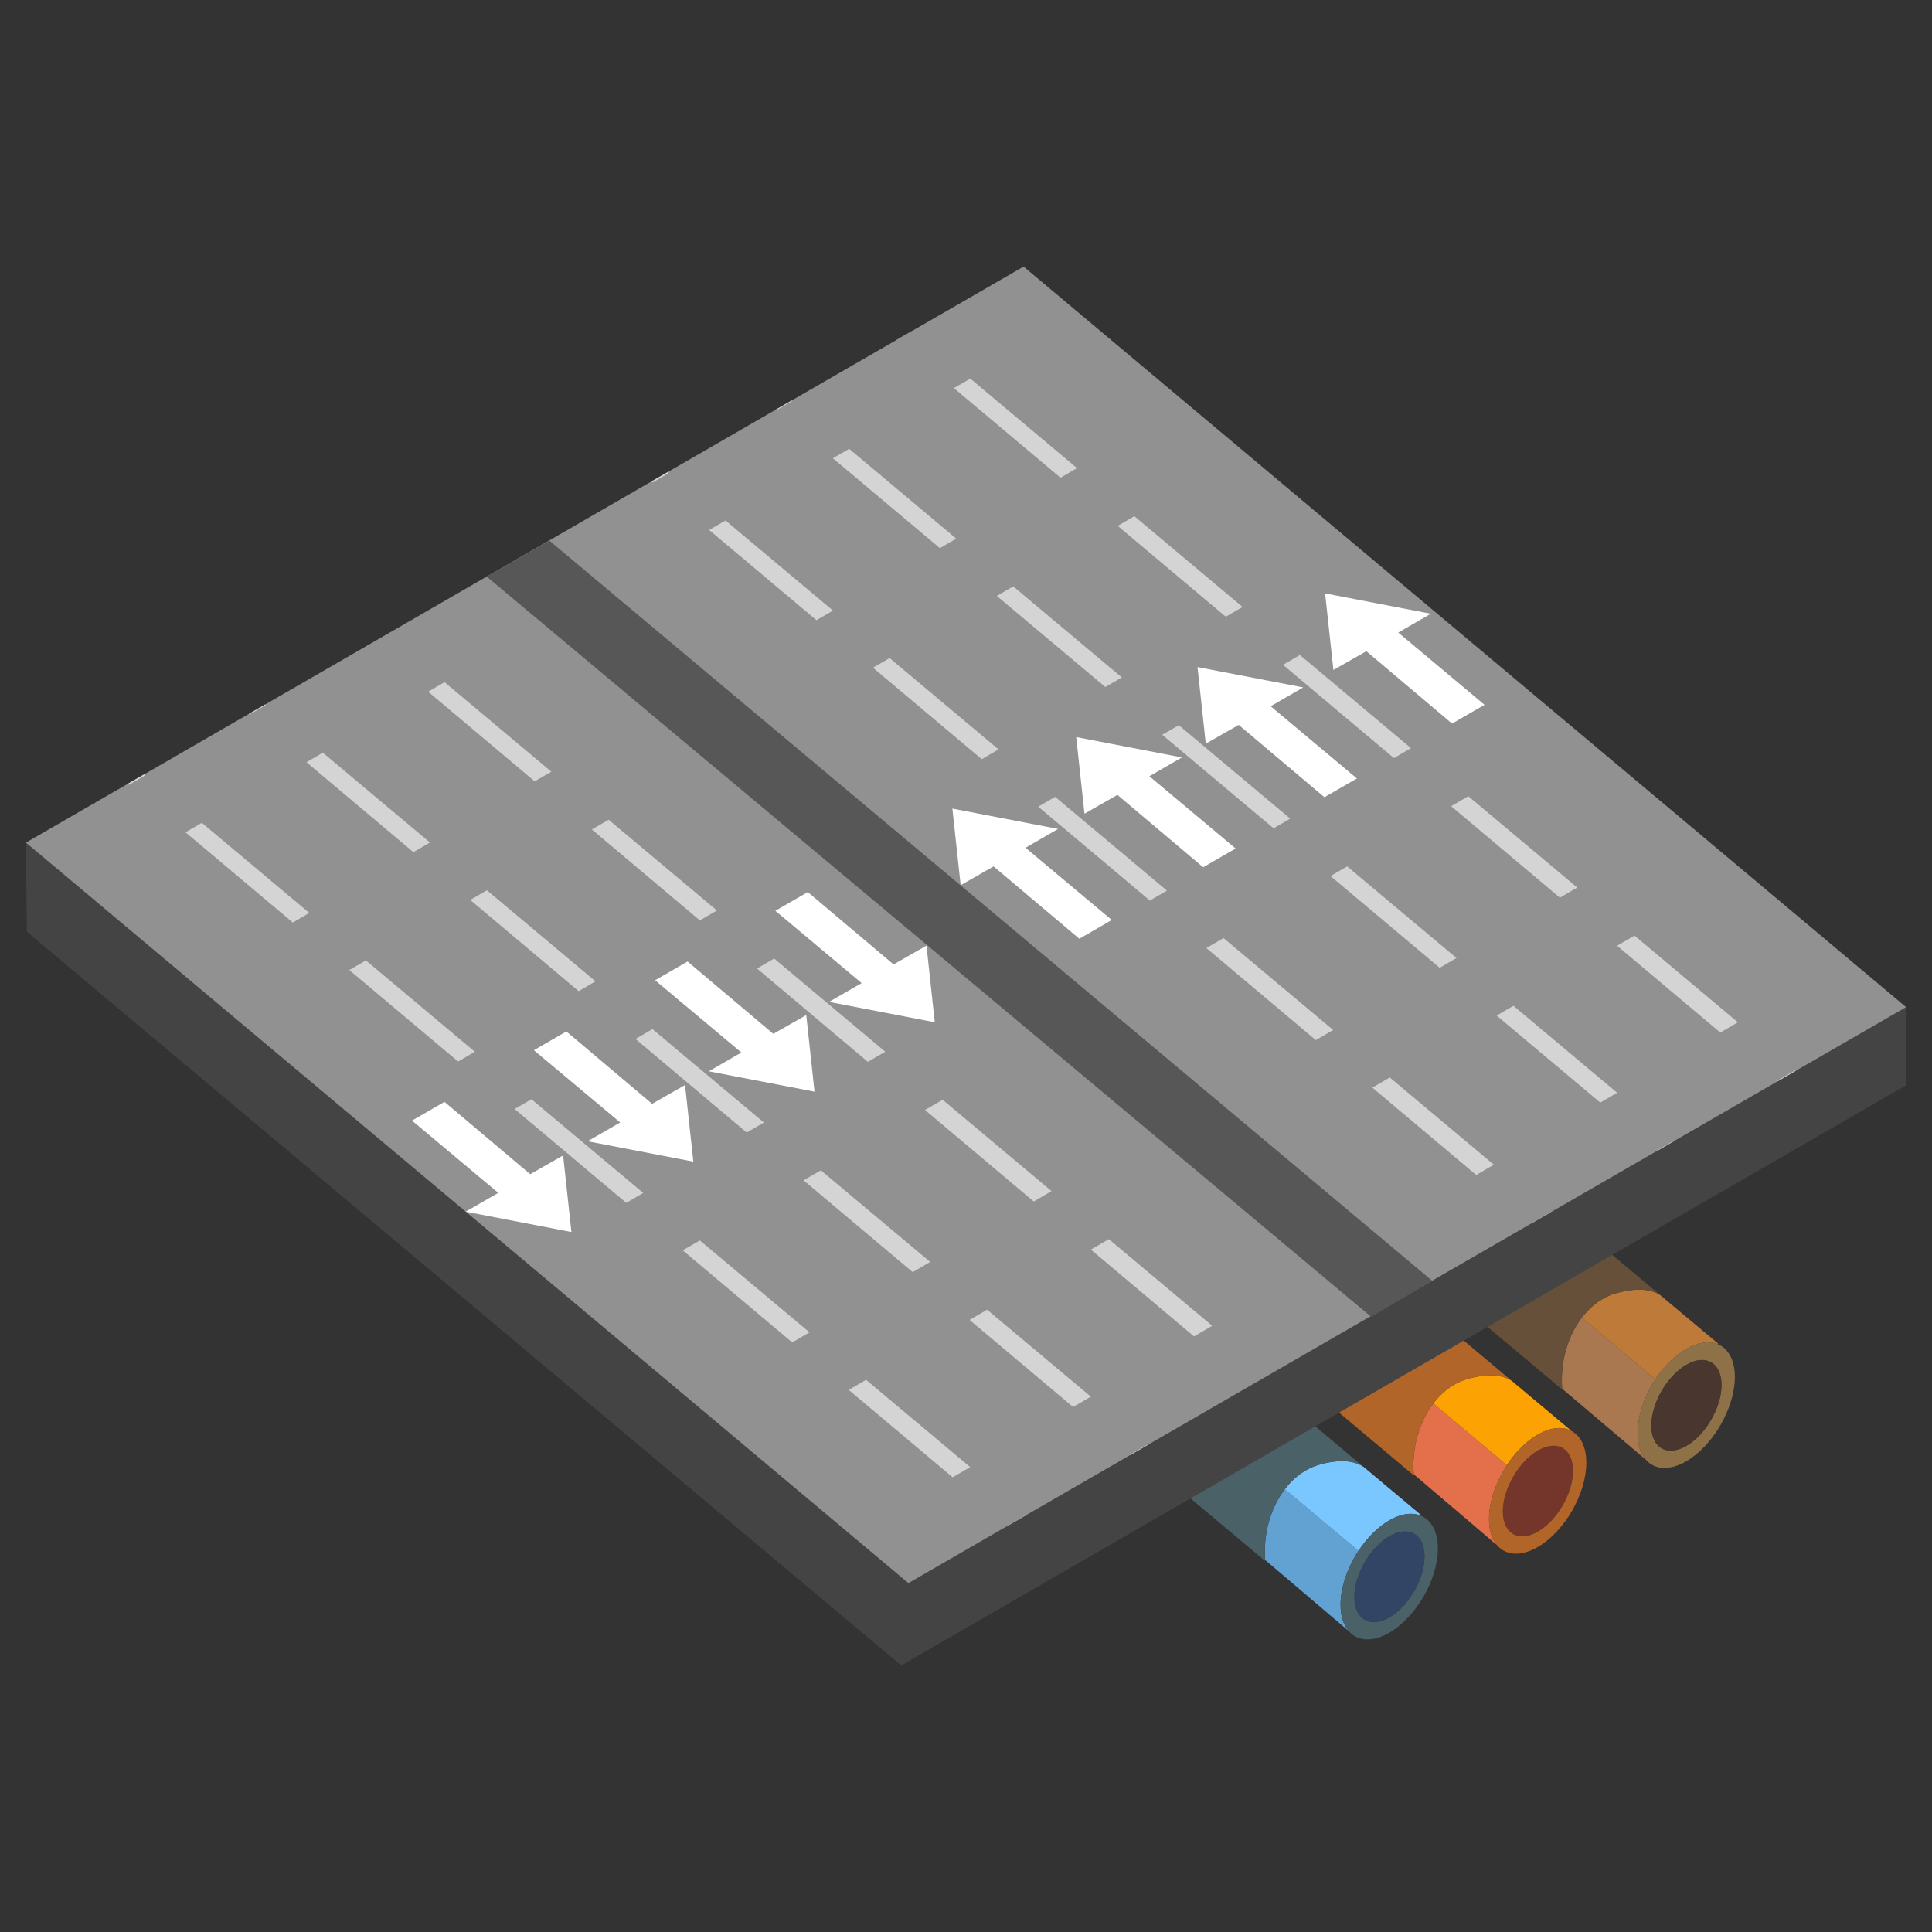 <svg xmlns="http://www.w3.org/2000/svg" xml:space="preserve" fill-rule="evenodd" stroke-linejoin="round" stroke-miterlimit="2" clip-rule="evenodd" viewBox="0 0 64 64">
  <rect x="0" y="0" width="64" height="64" fill="#333333" stroke="none"/>
  <g id="blue">
    <path fill="#61a2d3" d="M42.563 49.329 45 51.375c-.361.55-.592 1.202-.592 1.782 0 .379.098.675.268.872l-2.765-2.353c-.069-.879.186-1.738.652-2.347Z"/>
    <path fill="#7ac6ff" d="m45.228 48.64 1.85 1.551-.023.013c-.281-.11-.641-.066-1.036.162-.386.223-.742.586-1.019 1.009l-2.439-2.045c.304-.397.697-.689 1.149-.813.875-.249 1.308-.034 1.457.072.031.023.05.042.061.051Z"/>
    <path fill="#4a6168" d="M41.914 51.713c-.13-1.464.638-2.878 1.796-3.196 1.119-.318 1.516.123 1.516.123l-1.669-1.402-4.134 2.386 2.491 2.089Zm4.105-1.347c.889-.513 1.612-.096 1.612.93 0 1.027-.723 2.278-1.612 2.791-.889.514-1.611.097-1.611-.93 0-1.027.722-2.277 1.611-2.791Zm.008.524c-.641.371-1.162 1.273-1.162 2.014 0 .741.521 1.042 1.162.672.641-.371 1.162-1.273 1.162-2.014 0-.741-.521-1.042-1.162-.672Z"/>
    <path fill="#324565" d="M46.027 50.89c.641-.37 1.162-.069 1.162.672 0 .741-.521 1.643-1.162 2.014-.641.37-1.162.069-1.162-.672 0-.741.521-1.643 1.162-2.014Z"/>
  </g>
  <g id="brown">
    <path fill="#aa7850" d="m54.515 48.35-2.765-2.344c-.071-.882.182-1.745.65-2.357l2.438 2.046c-.362.55-.591 1.202-.591 1.782 0 .38.097.677.268.873Z"/>
    <path fill="#be7a38" d="m54.838 45.695-2.439-2.045c.304-.397.696-.689 1.149-.813.875-.249 1.309-.034 1.458.072.03.023.049.042.06.051l1.851 1.551-.024.013c-.28-.11-.641-.066-1.036.162-.387.223-.742.586-1.019 1.009Z"/>
    <path fill="#66503a" d="M51.753 46.033c-.131-1.464.637-2.878 1.795-3.196 1.119-.319 1.518.123 1.518.123l-1.672-1.402-4.132 2.386 2.491 2.089Z"/>
    <path fill="#8f7148" d="M55.857 44.686c.889-.513 1.612-.097 1.612.93 0 1.027-.723 2.278-1.612 2.791-.888.514-1.61.097-1.61-.93 0-1.027.722-2.278 1.61-2.791Zm.008.524c-.642.371-1.162 1.273-1.162 2.014 0 .741.52 1.042 1.162.672.641-.371 1.162-1.273 1.162-2.014 0-.741-.521-1.042-1.162-.672Z"/>
    <path fill="#49362f" d="M55.865 45.21c.641-.37 1.162-.069 1.162.672 0 .741-.521 1.643-1.162 2.014-.642.37-1.162.069-1.162-.672 0-.741.52-1.643 1.162-2.014Z"/>
    <path fill="#74352a" d="M50.945 48.05c.643-.37 1.164-.069 1.164.672 0 .741-.521 1.643-1.164 2.014-.641.37-1.162.069-1.162-.672 0-.741.521-1.643 1.162-2.014Z"/>
  </g>
  <g id="orange">
    <path fill="#e3704a" d="m47.481 46.489 2.437 2.046c-.36.55-.592 1.202-.592 1.782 0 .379.1.675.268.872l-2.763-2.353c-.069-.879.184-1.738.65-2.347Z"/>
    <path fill="#fca303" d="m50.146 45.8 1.851 1.551-.022.013c-.28-.11-.643-.066-1.036.162-.388.223-.742.586-1.021 1.009l-2.437-2.045c.302-.397.695-.689 1.147-.813.875-.249 1.31-.034 1.457.072a.589.589 0 0 1 .061.051Z"/>
    <path fill="#b26528" d="M46.833 48.873c-.129-1.464.639-2.878 1.795-3.196 1.121-.318 1.518.123 1.518.123l-1.671-1.402-4.131 2.386 2.489 2.089Zm4.106-1.347c.889-.513 1.61-.097 1.61.93 0 1.027-.721 2.278-1.61 2.791-.891.514-1.613.097-1.613-.93 0-1.027.722-2.278 1.613-2.791Zm.006.524c-.641.371-1.162 1.273-1.162 2.014 0 .741.521 1.042 1.162.672.643-.371 1.164-1.273 1.164-2.014 0-.741-.521-1.042-1.164-.672Z"/>
  </g>
  <g id="grey">
    <path fill="#444" fill-rule="nonzero" d="m.89 30.865 28.964 24.304L63.142 35.95v-2.588l-33.05 19.081L.858 27.913l.032 2.952Z"/>
    <path fill="#929191" fill-rule="nonzero" d="m.858 27.913 29.234 24.53 33.05-19.081L33.908 8.831.858 27.913Z"/>
    <path fill="#d4d4d4" d="m4.273 25.998-.04-.034.54-.311.038.032-.538.313Zm3.996-2.332-.022-.019.54-.312.02.017-.538.314Zm6.458-1.068 3.536 2.965-.55.321-3.529-2.971.543-.315Zm5.435 4.557 3.586 3.006-.564.329-3.578-3.013.556-.322Zm5.484 4.598 3.68 3.086-.576.336-3.673-3.092.569-.33Zm5.579 4.678 3.609 3.026-.59.344-3.602-3.032.583-.338Zm5.508 4.618 3.423 2.87-.603.352-3.417-2.877.597-.345Zm1.289 6.799.012.01-.594.343-.011-.009.593-.344Zm-4.009 2.323.006.005-.585.338-.005-.004.584-.339Zm-2.455-1.234-3.443-2.895.576-.333 3.447 2.89-.58.338Zm-5.314-4.467-3.628-3.051.568-.328 3.632 3.045-.572.334Zm-5.498-4.624-3.699-3.109.558-.324 3.703 3.105-.562.328Zm-5.57-4.682-3.605-3.031.55-.318 3.609 3.025-.554.324ZM9.7 30.56l-3.555-2.989.541-.314 3.56 2.985-.546.318Zm.995-5.626 3.548 2.975-.548.32-3.543-2.98.543-.315Zm5.435 4.558 3.597 3.016-.558.325-3.592-3.021.553-.32Zm5.484 4.598 3.691 3.095-.568.332-3.686-3.101.563-.326Zm5.578 4.678 3.621 3.035-.578.338-3.616-3.041.573-.332Zm5.508 4.618 3.435 2.88-.588.343-3.43-2.885.583-.338ZM21.62 15.982l-.04-.034.54-.311.038.032-.538.313Zm4.085-2.384-.022-.018.539-.312.02.017-.537.313Zm4-2.334-.004-.004.54-.312.002.002-.538.314Zm2.438 1.278 3.535 2.965-.547.319-3.531-2.969.543-.315Zm5.435 4.558 3.584 3.006-.556.324-3.58-3.01.552-.32Zm5.484 4.598 3.679 3.085-.565.33-3.675-3.09.561-.325Zm5.578 4.678 3.608 3.025-.574.336-3.604-3.031.57-.33Zm5.507 4.618 3.423 2.87-.583.34-3.419-2.875.579-.335Zm5.323 4.462.017.015-.589.34-.017-.014.589-.341Zm-4.013 2.325.012.01-.562.325-.011-.009.561-.326Zm-4.096 2.374.006.005-.589.34-.005-.004.588-.341Zm-2.459-1.232-3.442-2.895.579-.335 3.446 2.889-.583.341Zm-5.313-4.468-3.627-3.05.569-.33 3.632 3.045-.574.335Zm-5.498-4.623-3.699-3.11.561-.325 3.703 3.105-.565.33Zm-5.569-4.683-3.604-3.031.551-.319 3.608 3.025-.555.325Zm-5.475-4.604-3.555-2.989.542-.314 3.559 2.984-.546.319Zm1.083-5.677 3.547 2.974-.541.316-3.546-2.977.54-.313Zm5.435 4.557 3.597 3.016-.546.318-3.595-3.018.544-.316Zm5.484 4.598 3.691 3.095-.55.321-3.69-3.098.549-.318Zm5.579 4.678 3.62 3.035-.555.324-3.618-3.039.553-.32Zm5.507 4.618 3.435 2.88-.559.325-3.433-2.882.557-.323Z"/>
    <path fill="#575757" fill-rule="nonzero" d="m16.122 19.1 29.301 24.522 2.019-1.196-29.239-24.514-2.081 1.188Z"/>
  </g>
  <g id="white" fill="#fff" fill-rule="nonzero">
    <path d="m26.982 36.162-.274-2.537-1.091.622-2.84-2.396-1.076.621 2.858 2.393-1.079.623 3.502.674Zm-4.014 2.318-.275-2.537-1.091.622-2.84-2.397-1.076.622 2.859 2.393-1.079.623 3.502.674Zm-4.039 2.332-.275-2.537-1.09.622-2.84-2.397-1.076.621 2.858 2.394-1.079.623 3.502.674Zm12.037-6.949-.275-2.538-1.091.623-2.84-2.397-1.076.621 2.859 2.394-1.08.623 3.503.674Zm4.685-9.446.274 2.538 1.091-.623 2.84 2.397 1.076-.621-2.858-2.394 1.079-.623-3.502-.674Zm-4.102 2.369.274 2.537 1.091-.622 2.84 2.397 1.076-.622-2.859-2.393 1.08-.623-3.502-.674Zm8.12-4.688.274 2.537 1.091-.622 2.84 2.396 1.076-.621-2.858-2.393 1.079-.623-3.502-.674Zm4.227-2.441.275 2.537 1.091-.622 2.839 2.397 1.076-.621-2.858-2.394 1.079-.623-3.502-.674Z"/>
  </g>
</svg>
